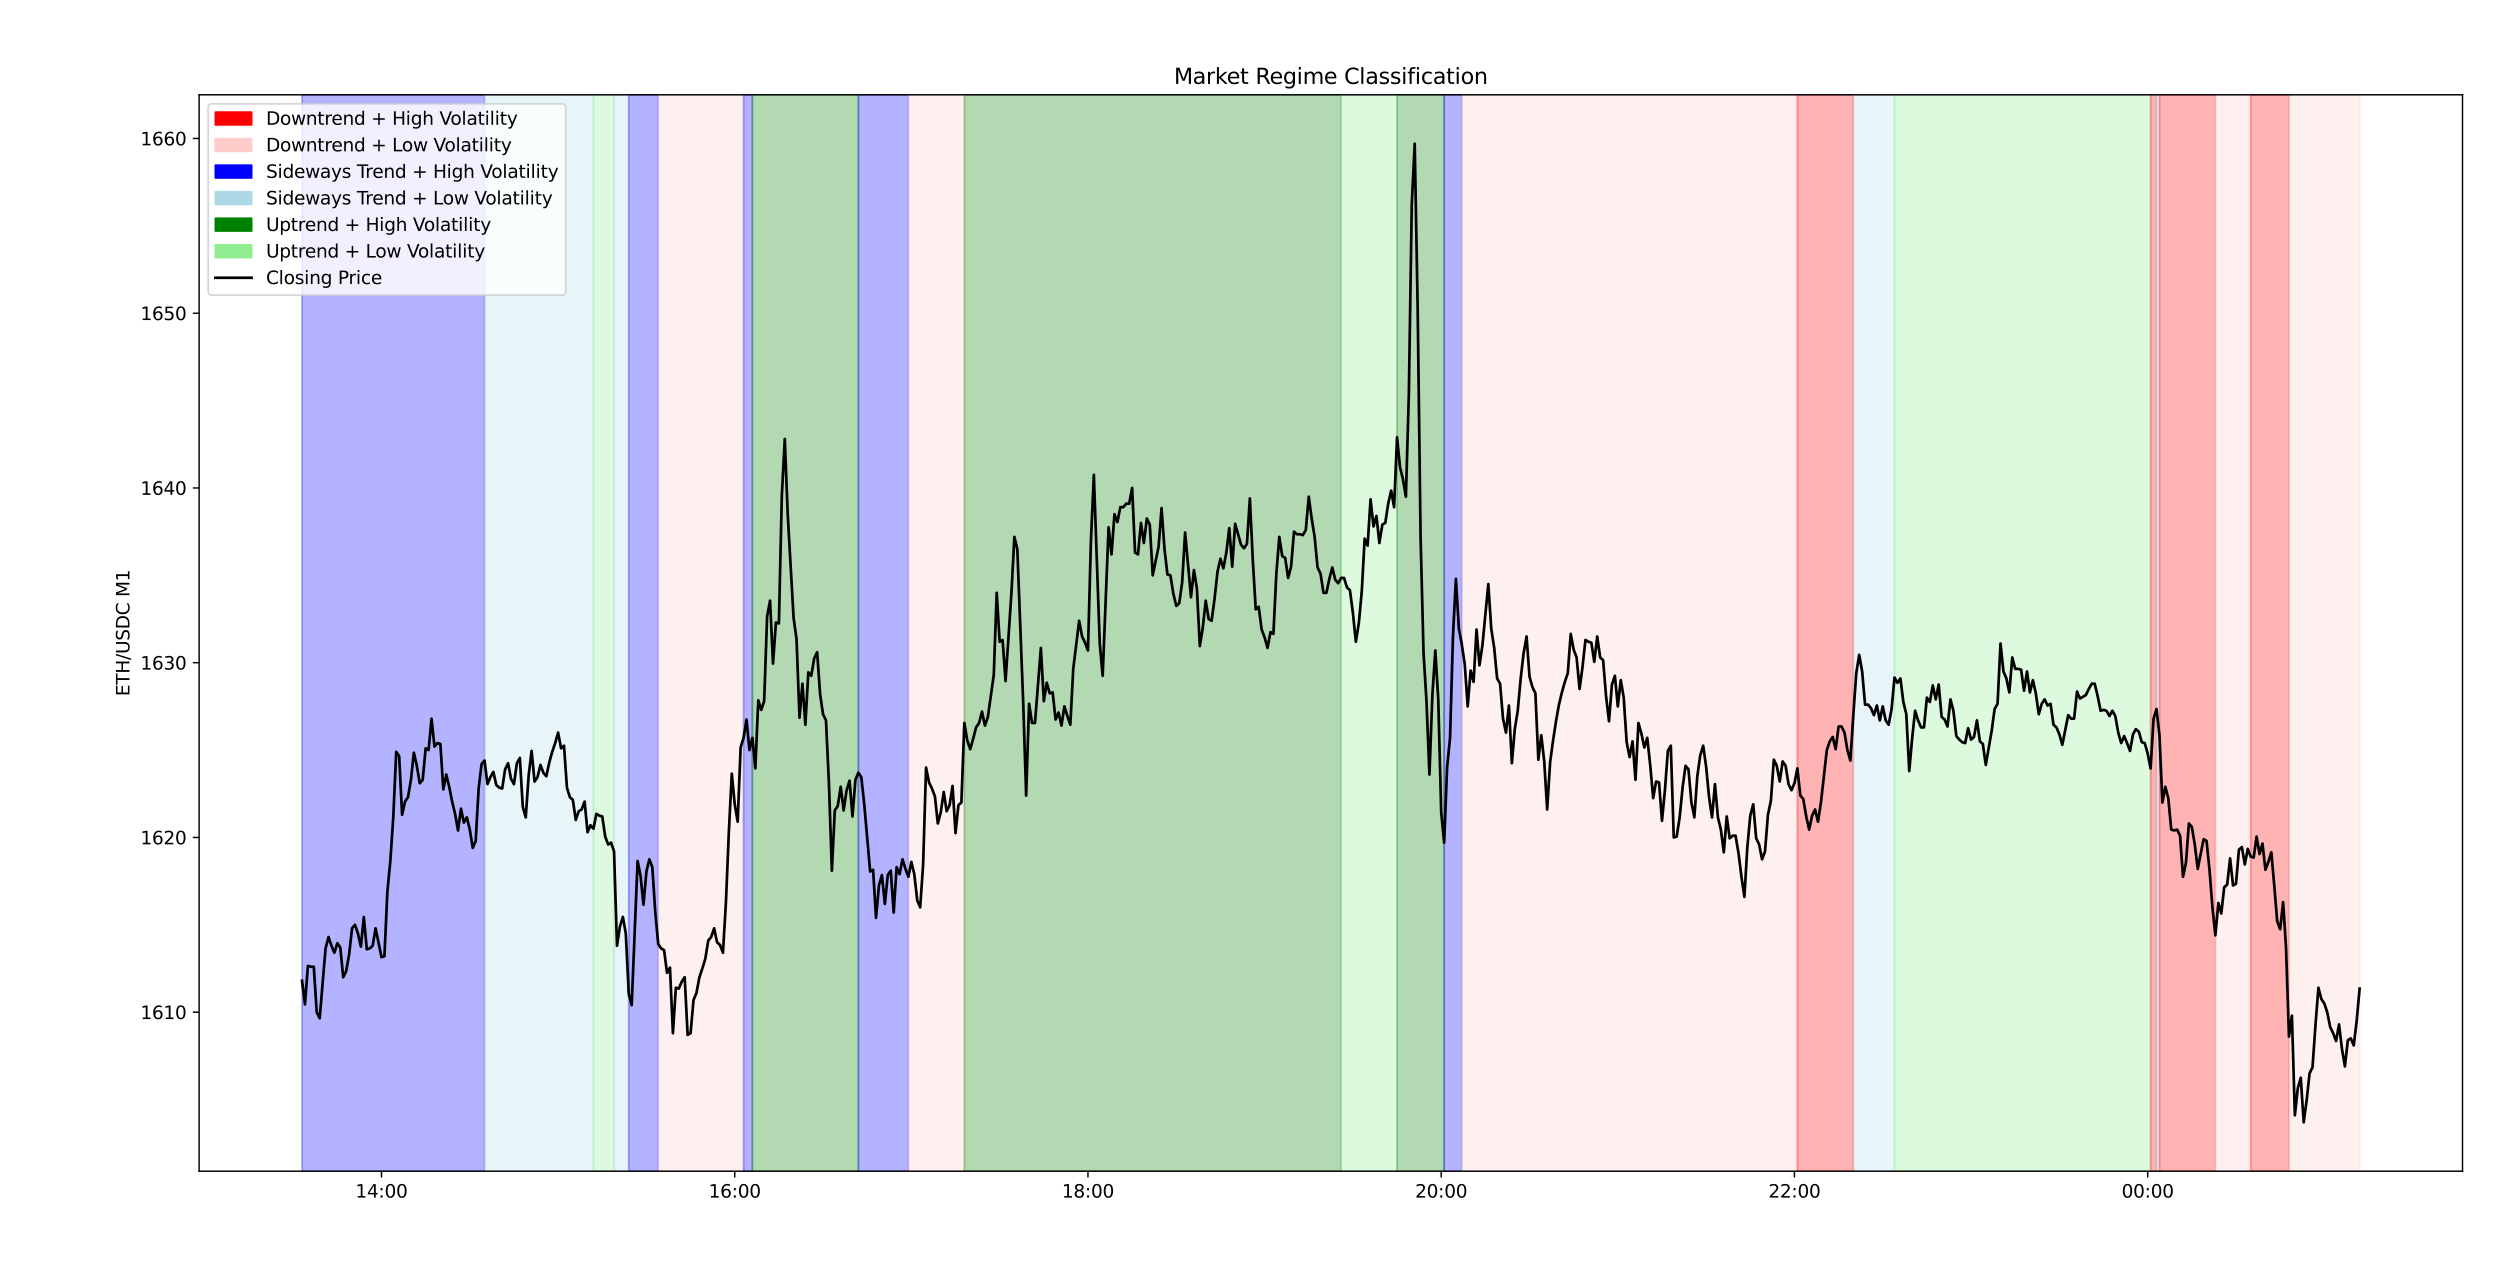 <?xml version="1.0" encoding="utf-8" standalone="no"?>
<!DOCTYPE svg PUBLIC "-//W3C//DTD SVG 1.1//EN"
        "http://www.w3.org/Graphics/SVG/1.1/DTD/svg11.dtd">
<svg xmlns:xlink="http://www.w3.org/1999/xlink" width="1382.4pt" height="702pt" viewBox="0 0 1382.4 702"
     xmlns="http://www.w3.org/2000/svg" version="1.1">
    <defs>
        <style type="text/css">*{stroke-linejoin: round; stroke-linecap: butt}</style>
    </defs>
    <g id="figure_1">
        <g id="patch_1">
            <path d="M 0 702
L 1382.4 702 
L 1382.4 0 
L 0 0 
z
" style="fill: #ffffff"/>
        </g>
        <g id="axes_1">
            <g id="patch_2">
                <path d="M 110.112 647.634
L 1361.664 647.634 
L 1361.664 52.416 
L 110.112 52.416 
z
" style="fill: #ffffff"/>
            </g>
            <g id="patch_3">
                <path d="M 167.001 647.634
L 267.919 647.634 
L 267.919 52.416 
L 167.001 52.416 
z
" clip-path="url(#pefd103f57c)" style="fill: #0000ff; opacity: 0.3; stroke: #0000ff; stroke-linejoin: miter"/>
            </g>
            <g id="patch_4">
                <path d="M 267.919 647.634
L 328.145 647.634 
L 328.145 52.416 
L 267.919 52.416 
z
" clip-path="url(#pefd103f57c)" style="fill: #add8e6; opacity: 0.3; stroke: #add8e6; stroke-linejoin: miter"/>
            </g>
            <g id="patch_5">
                <path d="M 328.145 647.634
L 339.539 647.634 
L 339.539 52.416 
L 328.145 52.416 
z
" clip-path="url(#pefd103f57c)" style="fill: #90ee90; opacity: 0.3; stroke: #90ee90; stroke-linejoin: miter"/>
            </g>
            <g id="patch_6">
                <path d="M 339.539 647.634
L 347.677 647.634 
L 347.677 52.416 
L 339.539 52.416 
z
" clip-path="url(#pefd103f57c)" style="fill: #add8e6; opacity: 0.3; stroke: #add8e6; stroke-linejoin: miter"/>
            </g>
            <g id="patch_7">
                <path d="M 347.677 647.634
L 363.955 647.634 
L 363.955 52.416 
L 347.677 52.416 
z
" clip-path="url(#pefd103f57c)" style="fill: #0000ff; opacity: 0.3; stroke: #0000ff; stroke-linejoin: miter"/>
            </g>
            <g id="patch_8">
                <path d="M 363.955 647.634
L 411.158 647.634 
L 411.158 52.416 
L 363.955 52.416 
z
" clip-path="url(#pefd103f57c)" style="fill: #ffcccc; opacity: 0.3; stroke: #ffcccc; stroke-linejoin: miter"/>
            </g>
            <g id="patch_9">
                <path d="M 411.158 647.634
L 416.042 647.634 
L 416.042 52.416 
L 411.158 52.416 
z
" clip-path="url(#pefd103f57c)" style="fill: #0000ff; opacity: 0.3; stroke: #0000ff; stroke-linejoin: miter"/>
            </g>
            <g id="patch_10">
                <path d="M 416.042 647.634
L 474.639 647.634 
L 474.639 52.416 
L 416.042 52.416 
z
" clip-path="url(#pefd103f57c)" style="fill: #008000; opacity: 0.3; stroke: #008000; stroke-linejoin: miter"/>
            </g>
            <g id="patch_11">
                <path d="M 474.639 647.634
L 502.311 647.634 
L 502.311 52.416 
L 474.639 52.416 
z
" clip-path="url(#pefd103f57c)" style="fill: #0000ff; opacity: 0.3; stroke: #0000ff; stroke-linejoin: miter"/>
            </g>
            <g id="patch_12">
                <path d="M 502.311 647.634
L 533.237 647.634 
L 533.237 52.416 
L 502.311 52.416 
z
" clip-path="url(#pefd103f57c)" style="fill: #ffcccc; opacity: 0.3; stroke: #ffcccc; stroke-linejoin: miter"/>
            </g>
            <g id="patch_13">
                <path d="M 533.237 647.634
L 741.585 647.634 
L 741.585 52.416 
L 533.237 52.416 
z
" clip-path="url(#pefd103f57c)" style="fill: #008000; opacity: 0.3; stroke: #008000; stroke-linejoin: miter"/>
            </g>
            <g id="patch_14">
                <path d="M 741.585 647.634
L 772.512 647.634 
L 772.512 52.416 
L 741.585 52.416 
z
" clip-path="url(#pefd103f57c)" style="fill: #90ee90; opacity: 0.3; stroke: #90ee90; stroke-linejoin: miter"/>
            </g>
            <g id="patch_15">
                <path d="M 772.512 647.634
L 798.555 647.634 
L 798.555 52.416 
L 772.512 52.416 
z
" clip-path="url(#pefd103f57c)" style="fill: #008000; opacity: 0.3; stroke: #008000; stroke-linejoin: miter"/>
            </g>
            <g id="patch_16">
                <path d="M 798.555 647.634
L 808.321 647.634 
L 808.321 52.416 
L 798.555 52.416 
z
" clip-path="url(#pefd103f57c)" style="fill: #0000ff; opacity: 0.3; stroke: #0000ff; stroke-linejoin: miter"/>
            </g>
            <g id="patch_17">
                <path d="M 808.321 647.634
L 993.881 647.634 
L 993.881 52.416 
L 808.321 52.416 
z
" clip-path="url(#pefd103f57c)" style="fill: #ffcccc; opacity: 0.3; stroke: #ffcccc; stroke-linejoin: miter"/>
            </g>
            <g id="patch_18">
                <path d="M 993.881 647.634
L 1024.808 647.634 
L 1024.808 52.416 
L 993.881 52.416 
z
" clip-path="url(#pefd103f57c)" style="fill: #ff0000; opacity: 0.3; stroke: #ff0000; stroke-linejoin: miter"/>
            </g>
            <g id="patch_19">
                <path d="M 1024.808 647.634
L 1047.596 647.634 
L 1047.596 52.416 
L 1024.808 52.416 
z
" clip-path="url(#pefd103f57c)" style="fill: #add8e6; opacity: 0.3; stroke: #add8e6; stroke-linejoin: miter"/>
            </g>
            <g id="patch_20">
                <path d="M 1047.596 647.634
L 1189.207 647.634 
L 1189.207 52.416 
L 1047.596 52.416 
z
" clip-path="url(#pefd103f57c)" style="fill: #90ee90; opacity: 0.3; stroke: #90ee90; stroke-linejoin: miter"/>
            </g>
            <g id="patch_21">
                <path d="M 1189.207 647.634
L 1192.463 647.634 
L 1192.463 52.416 
L 1189.207 52.416 
z
" clip-path="url(#pefd103f57c)" style="fill: #ff0000; opacity: 0.3; stroke: #ff0000; stroke-linejoin: miter"/>
            </g>
            <g id="patch_22">
                <path d="M 1192.463 647.634
L 1194.09 647.634 
L 1194.09 52.416 
L 1192.463 52.416 
z
" clip-path="url(#pefd103f57c)" style="fill: #add8e6; opacity: 0.3; stroke: #add8e6; stroke-linejoin: miter"/>
            </g>
            <g id="patch_23">
                <path d="M 1194.09 647.634
L 1225.017 647.634 
L 1225.017 52.416 
L 1194.09 52.416 
z
" clip-path="url(#pefd103f57c)" style="fill: #ff0000; opacity: 0.3; stroke: #ff0000; stroke-linejoin: miter"/>
            </g>
            <g id="patch_24">
                <path d="M 1225.017 647.634
L 1244.55 647.634 
L 1244.55 52.416 
L 1225.017 52.416 
z
" clip-path="url(#pefd103f57c)" style="fill: #ffcccc; opacity: 0.3; stroke: #ffcccc; stroke-linejoin: miter"/>
            </g>
            <g id="patch_25">
                <path d="M 1244.55 647.634
L 1265.71 647.634 
L 1265.71 52.416 
L 1244.55 52.416 
z
" clip-path="url(#pefd103f57c)" style="fill: #ff0000; opacity: 0.3; stroke: #ff0000; stroke-linejoin: miter"/>
            </g>
            <g id="patch_26">
                <path d="M 1265.71 647.634
L 1304.775 647.634 
L 1304.775 52.416 
L 1265.71 52.416 
z
" clip-path="url(#pefd103f57c)" style="fill: #ffcccc; opacity: 0.3; stroke: #ffcccc; stroke-linejoin: miter"/>
            </g>
            <g id="matplotlib.axis_1">
                <g id="xtick_1">
                    <g id="line2d_1">
                        <defs>
                            <path id="mb0532d7afb" d="M 0 0
L 0 3.5 
" style="stroke: #000000; stroke-width: 0.8"/>
                        </defs>
                        <g>
                            <use xlink:href="#mb0532d7afb" x="210.949" y="647.634"
                                 style="stroke: #000000; stroke-width: 0.8"/>
                        </g>
                    </g>
                    <g id="text_1">
                        <!-- 14:00 -->
                        <g transform="translate(196.54 662.232) scale(0.1 -0.1)">
                            <defs>
                                <path id="DejaVuSans-31" d="M 794 531
L 1825 531 
L 1825 4091 
L 703 3866 
L 703 4441 
L 1819 4666 
L 2450 4666 
L 2450 531 
L 3481 531 
L 3481 0 
L 794 0 
L 794 531 
z
" transform="scale(0.016)"/>
                                <path id="DejaVuSans-34" d="M 2419 4116
L 825 1625 
L 2419 1625 
L 2419 4116 
z
M 2253 4666 
L 3047 4666 
L 3047 1625 
L 3713 1625 
L 3713 1100 
L 3047 1100 
L 3047 0 
L 2419 0 
L 2419 1100 
L 313 1100 
L 313 1709 
L 2253 4666 
z
" transform="scale(0.016)"/>
                                <path id="DejaVuSans-3a" d="M 750 794
L 1409 794 
L 1409 0 
L 750 0 
L 750 794 
z
M 750 3309 
L 1409 3309 
L 1409 2516 
L 750 2516 
L 750 3309 
z
" transform="scale(0.016)"/>
                                <path id="DejaVuSans-30" d="M 2034 4250
Q 1547 4250 1301 3770 
Q 1056 3291 1056 2328 
Q 1056 1369 1301 889 
Q 1547 409 2034 409 
Q 2525 409 2770 889 
Q 3016 1369 3016 2328 
Q 3016 3291 2770 3770 
Q 2525 4250 2034 4250 
z
M 2034 4750 
Q 2819 4750 3233 4129 
Q 3647 3509 3647 2328 
Q 3647 1150 3233 529 
Q 2819 -91 2034 -91 
Q 1250 -91 836 529 
Q 422 1150 422 2328 
Q 422 3509 836 4129 
Q 1250 4750 2034 4750 
z
" transform="scale(0.016)"/>
                            </defs>
                            <use xlink:href="#DejaVuSans-31"/>
                            <use xlink:href="#DejaVuSans-34" x="63.623"/>
                            <use xlink:href="#DejaVuSans-3a" x="127.246"/>
                            <use xlink:href="#DejaVuSans-30" x="160.938"/>
                            <use xlink:href="#DejaVuSans-30" x="224.561"/>
                        </g>
                    </g>
                </g>
                <g id="xtick_2">
                    <g id="line2d_2">
                        <g>
                            <use xlink:href="#mb0532d7afb" x="406.275" y="647.634"
                                 style="stroke: #000000; stroke-width: 0.8"/>
                        </g>
                    </g>
                    <g id="text_2">
                        <!-- 16:00 -->
                        <g transform="translate(391.866 662.232) scale(0.1 -0.1)">
                            <defs>
                                <path id="DejaVuSans-36" d="M 2113 2584
Q 1688 2584 1439 2293 
Q 1191 2003 1191 1497 
Q 1191 994 1439 701 
Q 1688 409 2113 409 
Q 2538 409 2786 701 
Q 3034 994 3034 1497 
Q 3034 2003 2786 2293 
Q 2538 2584 2113 2584 
z
M 3366 4563 
L 3366 3988 
Q 3128 4100 2886 4159 
Q 2644 4219 2406 4219 
Q 1781 4219 1451 3797 
Q 1122 3375 1075 2522 
Q 1259 2794 1537 2939 
Q 1816 3084 2150 3084 
Q 2853 3084 3261 2657 
Q 3669 2231 3669 1497 
Q 3669 778 3244 343 
Q 2819 -91 2113 -91 
Q 1303 -91 875 529 
Q 447 1150 447 2328 
Q 447 3434 972 4092 
Q 1497 4750 2381 4750 
Q 2619 4750 2861 4703 
Q 3103 4656 3366 4563 
z
" transform="scale(0.016)"/>
                            </defs>
                            <use xlink:href="#DejaVuSans-31"/>
                            <use xlink:href="#DejaVuSans-36" x="63.623"/>
                            <use xlink:href="#DejaVuSans-3a" x="127.246"/>
                            <use xlink:href="#DejaVuSans-30" x="160.938"/>
                            <use xlink:href="#DejaVuSans-30" x="224.561"/>
                        </g>
                    </g>
                </g>
                <g id="xtick_3">
                    <g id="line2d_3">
                        <g>
                            <use xlink:href="#mb0532d7afb" x="601.601" y="647.634"
                                 style="stroke: #000000; stroke-width: 0.8"/>
                        </g>
                    </g>
                    <g id="text_3">
                        <!-- 18:00 -->
                        <g transform="translate(587.192 662.232) scale(0.1 -0.1)">
                            <defs>
                                <path id="DejaVuSans-38" d="M 2034 2216
Q 1584 2216 1326 1975 
Q 1069 1734 1069 1313 
Q 1069 891 1326 650 
Q 1584 409 2034 409 
Q 2484 409 2743 651 
Q 3003 894 3003 1313 
Q 3003 1734 2745 1975 
Q 2488 2216 2034 2216 
z
M 1403 2484 
Q 997 2584 770 2862 
Q 544 3141 544 3541 
Q 544 4100 942 4425 
Q 1341 4750 2034 4750 
Q 2731 4750 3128 4425 
Q 3525 4100 3525 3541 
Q 3525 3141 3298 2862 
Q 3072 2584 2669 2484 
Q 3125 2378 3379 2068 
Q 3634 1759 3634 1313 
Q 3634 634 3220 271 
Q 2806 -91 2034 -91 
Q 1263 -91 848 271 
Q 434 634 434 1313 
Q 434 1759 690 2068 
Q 947 2378 1403 2484 
z
M 1172 3481 
Q 1172 3119 1398 2916 
Q 1625 2713 2034 2713 
Q 2441 2713 2670 2916 
Q 2900 3119 2900 3481 
Q 2900 3844 2670 4047 
Q 2441 4250 2034 4250 
Q 1625 4250 1398 4047 
Q 1172 3844 1172 3481 
z
" transform="scale(0.016)"/>
                            </defs>
                            <use xlink:href="#DejaVuSans-31"/>
                            <use xlink:href="#DejaVuSans-38" x="63.623"/>
                            <use xlink:href="#DejaVuSans-3a" x="127.246"/>
                            <use xlink:href="#DejaVuSans-30" x="160.938"/>
                            <use xlink:href="#DejaVuSans-30" x="224.561"/>
                        </g>
                    </g>
                </g>
                <g id="xtick_4">
                    <g id="line2d_4">
                        <g>
                            <use xlink:href="#mb0532d7afb" x="796.927" y="647.634"
                                 style="stroke: #000000; stroke-width: 0.8"/>
                        </g>
                    </g>
                    <g id="text_4">
                        <!-- 20:00 -->
                        <g transform="translate(782.518 662.232) scale(0.1 -0.1)">
                            <defs>
                                <path id="DejaVuSans-32" d="M 1228 531
L 3431 531 
L 3431 0 
L 469 0 
L 469 531 
Q 828 903 1448 1529 
Q 2069 2156 2228 2338 
Q 2531 2678 2651 2914 
Q 2772 3150 2772 3378 
Q 2772 3750 2511 3984 
Q 2250 4219 1831 4219 
Q 1534 4219 1204 4116 
Q 875 4013 500 3803 
L 500 4441 
Q 881 4594 1212 4672 
Q 1544 4750 1819 4750 
Q 2544 4750 2975 4387 
Q 3406 4025 3406 3419 
Q 3406 3131 3298 2873 
Q 3191 2616 2906 2266 
Q 2828 2175 2409 1742 
Q 1991 1309 1228 531 
z
" transform="scale(0.016)"/>
                            </defs>
                            <use xlink:href="#DejaVuSans-32"/>
                            <use xlink:href="#DejaVuSans-30" x="63.623"/>
                            <use xlink:href="#DejaVuSans-3a" x="127.246"/>
                            <use xlink:href="#DejaVuSans-30" x="160.938"/>
                            <use xlink:href="#DejaVuSans-30" x="224.561"/>
                        </g>
                    </g>
                </g>
                <g id="xtick_5">
                    <g id="line2d_5">
                        <g>
                            <use xlink:href="#mb0532d7afb" x="992.254" y="647.634"
                                 style="stroke: #000000; stroke-width: 0.8"/>
                        </g>
                    </g>
                    <g id="text_5">
                        <!-- 22:00 -->
                        <g transform="translate(977.844 662.232) scale(0.1 -0.1)">
                            <use xlink:href="#DejaVuSans-32"/>
                            <use xlink:href="#DejaVuSans-32" x="63.623"/>
                            <use xlink:href="#DejaVuSans-3a" x="127.246"/>
                            <use xlink:href="#DejaVuSans-30" x="160.938"/>
                            <use xlink:href="#DejaVuSans-30" x="224.561"/>
                        </g>
                    </g>
                </g>
                <g id="xtick_6">
                    <g id="line2d_6">
                        <g>
                            <use xlink:href="#mb0532d7afb" x="1187.58" y="647.634"
                                 style="stroke: #000000; stroke-width: 0.8"/>
                        </g>
                    </g>
                    <g id="text_6">
                        <!-- 00:00 -->
                        <g transform="translate(1173.17 662.232) scale(0.1 -0.1)">
                            <use xlink:href="#DejaVuSans-30"/>
                            <use xlink:href="#DejaVuSans-30" x="63.623"/>
                            <use xlink:href="#DejaVuSans-3a" x="127.246"/>
                            <use xlink:href="#DejaVuSans-30" x="160.938"/>
                            <use xlink:href="#DejaVuSans-30" x="224.561"/>
                        </g>
                    </g>
                </g>
            </g>
            <g id="matplotlib.axis_2">
                <g id="ytick_1">
                    <g id="line2d_7">
                        <defs>
                            <path id="m72ef78bd92" d="M 0 0
L -3.5 0 
" style="stroke: #000000; stroke-width: 0.8"/>
                        </defs>
                        <g>
                            <use xlink:href="#m72ef78bd92" x="110.112" y="559.704"
                                 style="stroke: #000000; stroke-width: 0.8"/>
                        </g>
                    </g>
                    <g id="text_7">
                        <!-- 1610 -->
                        <g transform="translate(77.662 563.503) scale(0.1 -0.1)">
                            <use xlink:href="#DejaVuSans-31"/>
                            <use xlink:href="#DejaVuSans-36" x="63.623"/>
                            <use xlink:href="#DejaVuSans-31" x="127.246"/>
                            <use xlink:href="#DejaVuSans-30" x="190.869"/>
                        </g>
                    </g>
                </g>
                <g id="ytick_2">
                    <g id="line2d_8">
                        <g>
                            <use xlink:href="#m72ef78bd92" x="110.112" y="463.078"
                                 style="stroke: #000000; stroke-width: 0.8"/>
                        </g>
                    </g>
                    <g id="text_8">
                        <!-- 1620 -->
                        <g transform="translate(77.662 466.877) scale(0.1 -0.1)">
                            <use xlink:href="#DejaVuSans-31"/>
                            <use xlink:href="#DejaVuSans-36" x="63.623"/>
                            <use xlink:href="#DejaVuSans-32" x="127.246"/>
                            <use xlink:href="#DejaVuSans-30" x="190.869"/>
                        </g>
                    </g>
                </g>
                <g id="ytick_3">
                    <g id="line2d_9">
                        <g>
                            <use xlink:href="#m72ef78bd92" x="110.112" y="366.451"
                                 style="stroke: #000000; stroke-width: 0.8"/>
                        </g>
                    </g>
                    <g id="text_9">
                        <!-- 1630 -->
                        <g transform="translate(77.662 370.251) scale(0.1 -0.1)">
                            <defs>
                                <path id="DejaVuSans-33" d="M 2597 2516
Q 3050 2419 3304 2112 
Q 3559 1806 3559 1356 
Q 3559 666 3084 287 
Q 2609 -91 1734 -91 
Q 1441 -91 1130 -33 
Q 819 25 488 141 
L 488 750 
Q 750 597 1062 519 
Q 1375 441 1716 441 
Q 2309 441 2620 675 
Q 2931 909 2931 1356 
Q 2931 1769 2642 2001 
Q 2353 2234 1838 2234 
L 1294 2234 
L 1294 2753 
L 1863 2753 
Q 2328 2753 2575 2939 
Q 2822 3125 2822 3475 
Q 2822 3834 2567 4026 
Q 2313 4219 1838 4219 
Q 1578 4219 1281 4162 
Q 984 4106 628 3988 
L 628 4550 
Q 988 4650 1302 4700 
Q 1616 4750 1894 4750 
Q 2613 4750 3031 4423 
Q 3450 4097 3450 3541 
Q 3450 3153 3228 2886 
Q 3006 2619 2597 2516 
z
" transform="scale(0.016)"/>
                            </defs>
                            <use xlink:href="#DejaVuSans-31"/>
                            <use xlink:href="#DejaVuSans-36" x="63.623"/>
                            <use xlink:href="#DejaVuSans-33" x="127.246"/>
                            <use xlink:href="#DejaVuSans-30" x="190.869"/>
                        </g>
                    </g>
                </g>
                <g id="ytick_4">
                    <g id="line2d_10">
                        <g>
                            <use xlink:href="#m72ef78bd92" x="110.112" y="269.825"
                                 style="stroke: #000000; stroke-width: 0.8"/>
                        </g>
                    </g>
                    <g id="text_10">
                        <!-- 1640 -->
                        <g transform="translate(77.662 273.624) scale(0.1 -0.1)">
                            <use xlink:href="#DejaVuSans-31"/>
                            <use xlink:href="#DejaVuSans-36" x="63.623"/>
                            <use xlink:href="#DejaVuSans-34" x="127.246"/>
                            <use xlink:href="#DejaVuSans-30" x="190.869"/>
                        </g>
                    </g>
                </g>
                <g id="ytick_5">
                    <g id="line2d_11">
                        <g>
                            <use xlink:href="#m72ef78bd92" x="110.112" y="173.199"
                                 style="stroke: #000000; stroke-width: 0.8"/>
                        </g>
                    </g>
                    <g id="text_11">
                        <!-- 1650 -->
                        <g transform="translate(77.662 176.998) scale(0.1 -0.1)">
                            <defs>
                                <path id="DejaVuSans-35" d="M 691 4666
L 3169 4666 
L 3169 4134 
L 1269 4134 
L 1269 2991 
Q 1406 3038 1543 3061 
Q 1681 3084 1819 3084 
Q 2600 3084 3056 2656 
Q 3513 2228 3513 1497 
Q 3513 744 3044 326 
Q 2575 -91 1722 -91 
Q 1428 -91 1123 -41 
Q 819 9 494 109 
L 494 744 
Q 775 591 1075 516 
Q 1375 441 1709 441 
Q 2250 441 2565 725 
Q 2881 1009 2881 1497 
Q 2881 1984 2565 2268 
Q 2250 2553 1709 2553 
Q 1456 2553 1204 2497 
Q 953 2441 691 2322 
L 691 4666 
z
" transform="scale(0.016)"/>
                            </defs>
                            <use xlink:href="#DejaVuSans-31"/>
                            <use xlink:href="#DejaVuSans-36" x="63.623"/>
                            <use xlink:href="#DejaVuSans-35" x="127.246"/>
                            <use xlink:href="#DejaVuSans-30" x="190.869"/>
                        </g>
                    </g>
                </g>
                <g id="ytick_6">
                    <g id="line2d_12">
                        <g>
                            <use xlink:href="#m72ef78bd92" x="110.112" y="76.573"
                                 style="stroke: #000000; stroke-width: 0.8"/>
                        </g>
                    </g>
                    <g id="text_12">
                        <!-- 1660 -->
                        <g transform="translate(77.662 80.372) scale(0.1 -0.1)">
                            <use xlink:href="#DejaVuSans-31"/>
                            <use xlink:href="#DejaVuSans-36" x="63.623"/>
                            <use xlink:href="#DejaVuSans-36" x="127.246"/>
                            <use xlink:href="#DejaVuSans-30" x="190.869"/>
                        </g>
                    </g>
                </g>
                <g id="text_13">
                    <!-- ETH/USDC M1 -->
                    <g transform="translate(71.582 384.942) rotate(-90) scale(0.1 -0.1)">
                        <defs>
                            <path id="DejaVuSans-45" d="M 628 4666
L 3578 4666 
L 3578 4134 
L 1259 4134 
L 1259 2753 
L 3481 2753 
L 3481 2222 
L 1259 2222 
L 1259 531 
L 3634 531 
L 3634 0 
L 628 0 
L 628 4666 
z
" transform="scale(0.016)"/>
                            <path id="DejaVuSans-54" d="M -19 4666
L 3928 4666 
L 3928 4134 
L 2272 4134 
L 2272 0 
L 1638 0 
L 1638 4134 
L -19 4134 
L -19 4666 
z
" transform="scale(0.016)"/>
                            <path id="DejaVuSans-48" d="M 628 4666
L 1259 4666 
L 1259 2753 
L 3553 2753 
L 3553 4666 
L 4184 4666 
L 4184 0 
L 3553 0 
L 3553 2222 
L 1259 2222 
L 1259 0 
L 628 0 
L 628 4666 
z
" transform="scale(0.016)"/>
                            <path id="DejaVuSans-2f" d="M 1625 4666
L 2156 4666 
L 531 -594 
L 0 -594 
L 1625 4666 
z
" transform="scale(0.016)"/>
                            <path id="DejaVuSans-55" d="M 556 4666
L 1191 4666 
L 1191 1831 
Q 1191 1081 1462 751 
Q 1734 422 2344 422 
Q 2950 422 3222 751 
Q 3494 1081 3494 1831 
L 3494 4666 
L 4128 4666 
L 4128 1753 
Q 4128 841 3676 375 
Q 3225 -91 2344 -91 
Q 1459 -91 1007 375 
Q 556 841 556 1753 
L 556 4666 
z
" transform="scale(0.016)"/>
                            <path id="DejaVuSans-53" d="M 3425 4513
L 3425 3897 
Q 3066 4069 2747 4153 
Q 2428 4238 2131 4238 
Q 1616 4238 1336 4038 
Q 1056 3838 1056 3469 
Q 1056 3159 1242 3001 
Q 1428 2844 1947 2747 
L 2328 2669 
Q 3034 2534 3370 2195 
Q 3706 1856 3706 1288 
Q 3706 609 3251 259 
Q 2797 -91 1919 -91 
Q 1588 -91 1214 -16 
Q 841 59 441 206 
L 441 856 
Q 825 641 1194 531 
Q 1563 422 1919 422 
Q 2459 422 2753 634 
Q 3047 847 3047 1241 
Q 3047 1584 2836 1778 
Q 2625 1972 2144 2069 
L 1759 2144 
Q 1053 2284 737 2584 
Q 422 2884 422 3419 
Q 422 4038 858 4394 
Q 1294 4750 2059 4750 
Q 2388 4750 2728 4690 
Q 3069 4631 3425 4513 
z
" transform="scale(0.016)"/>
                            <path id="DejaVuSans-44" d="M 1259 4147
L 1259 519 
L 2022 519 
Q 2988 519 3436 956 
Q 3884 1394 3884 2338 
Q 3884 3275 3436 3711 
Q 2988 4147 2022 4147 
L 1259 4147 
z
M 628 4666 
L 1925 4666 
Q 3281 4666 3915 4102 
Q 4550 3538 4550 2338 
Q 4550 1131 3912 565 
Q 3275 0 1925 0 
L 628 0 
L 628 4666 
z
" transform="scale(0.016)"/>
                            <path id="DejaVuSans-43" d="M 4122 4306
L 4122 3641 
Q 3803 3938 3442 4084 
Q 3081 4231 2675 4231 
Q 1875 4231 1450 3742 
Q 1025 3253 1025 2328 
Q 1025 1406 1450 917 
Q 1875 428 2675 428 
Q 3081 428 3442 575 
Q 3803 722 4122 1019 
L 4122 359 
Q 3791 134 3420 21 
Q 3050 -91 2638 -91 
Q 1578 -91 968 557 
Q 359 1206 359 2328 
Q 359 3453 968 4101 
Q 1578 4750 2638 4750 
Q 3056 4750 3426 4639 
Q 3797 4528 4122 4306 
z
" transform="scale(0.016)"/>
                            <path id="DejaVuSans-20" transform="scale(0.016)"/>
                            <path id="DejaVuSans-4d" d="M 628 4666
L 1569 4666 
L 2759 1491 
L 3956 4666 
L 4897 4666 
L 4897 0 
L 4281 0 
L 4281 4097 
L 3078 897 
L 2444 897 
L 1241 4097 
L 1241 0 
L 628 0 
L 628 4666 
z
" transform="scale(0.016)"/>
                        </defs>
                        <use xlink:href="#DejaVuSans-45"/>
                        <use xlink:href="#DejaVuSans-54" x="63.184"/>
                        <use xlink:href="#DejaVuSans-48" x="124.268"/>
                        <use xlink:href="#DejaVuSans-2f" x="199.463"/>
                        <use xlink:href="#DejaVuSans-55" x="233.154"/>
                        <use xlink:href="#DejaVuSans-53" x="306.348"/>
                        <use xlink:href="#DejaVuSans-44" x="369.824"/>
                        <use xlink:href="#DejaVuSans-43" x="446.826"/>
                        <use xlink:href="#DejaVuSans-20" x="516.65"/>
                        <use xlink:href="#DejaVuSans-4d" x="548.438"/>
                        <use xlink:href="#DejaVuSans-31" x="634.717"/>
                    </g>
                </g>
            </g>
            <g id="line2d_13">
                <path d="M 167.001 542.311
L 168.628 555.356 
L 170.256 534.098 
L 171.884 534.581 
L 173.512 534.581 
L 175.139 559.704 
L 176.767 563.086 
L 180.022 524.435 
L 181.65 518.155 
L 183.278 522.986 
L 184.906 526.851 
L 186.533 521.537 
L 188.161 523.952 
L 189.789 540.379 
L 191.416 536.997 
L 193.044 527.817 
L 194.672 513.323 
L 196.3 511.391 
L 197.927 516.222 
L 199.555 523.469 
L 201.183 507.043 
L 202.811 524.919 
L 204.438 524.435 
L 206.066 522.986 
L 207.694 513.323 
L 210.949 529.267 
L 212.577 528.784 
L 214.205 493.032 
L 215.832 476.122 
L 217.46 451.966 
L 219.088 415.731 
L 220.715 418.147 
L 222.343 450.516 
L 223.971 443.269 
L 225.599 440.854 
L 227.226 431.191 
L 228.854 416.214 
L 230.482 423.461 
L 232.109 433.124 
L 233.737 431.191 
L 235.365 413.798 
L 236.993 414.765 
L 238.62 397.372 
L 240.248 412.832 
L 241.876 410.9 
L 243.503 411.383 
L 245.131 436.506 
L 246.759 428.292 
L 248.387 435.056 
L 250.014 443.269 
L 251.642 450.033 
L 253.27 459.213 
L 254.897 447.134 
L 256.525 454.865 
L 258.153 451.966 
L 259.781 458.73 
L 261.408 468.875 
L 263.036 465.01 
L 264.664 436.022 
L 266.291 422.495 
L 267.919 420.562 
L 269.547 433.607 
L 271.175 429.742 
L 272.802 426.843 
L 274.43 434.09 
L 276.058 435.539 
L 277.686 436.022 
L 279.313 425.394 
L 280.941 422.012 
L 282.569 430.708 
L 284.196 433.607 
L 285.824 422.012 
L 287.452 419.113 
L 289.08 446.168 
L 290.707 451.966 
L 292.335 428.775 
L 293.963 415.248 
L 295.59 432.157 
L 297.218 429.742 
L 298.846 422.978 
L 300.474 427.326 
L 302.101 429.259 
L 303.729 421.528 
L 305.357 415.731 
L 306.984 410.9 
L 308.612 405.102 
L 310.24 413.798 
L 311.868 412.349 
L 313.495 435.539 
L 315.123 440.854 
L 316.751 442.303 
L 318.378 453.415 
L 320.006 448.584 
L 321.634 447.618 
L 323.262 443.269 
L 324.889 460.179 
L 326.517 456.314 
L 328.145 458.246 
L 329.772 450.033 
L 331.4 450.999 
L 333.028 451.483 
L 334.656 462.595 
L 336.283 466.943 
L 337.911 465.977 
L 339.539 470.808 
L 341.167 522.986 
L 342.794 512.357 
L 344.422 507.043 
L 346.05 516.222 
L 347.677 549.558 
L 349.305 555.839 
L 352.561 476.122 
L 354.188 484.336 
L 355.816 500.279 
L 357.444 481.92 
L 359.071 475.156 
L 360.699 479.504 
L 362.327 504.144 
L 363.955 522.02 
L 365.582 524.435 
L 367.21 525.402 
L 368.838 537.963 
L 370.465 535.064 
L 372.093 571.299 
L 373.721 546.176 
L 375.349 546.66 
L 376.976 542.794 
L 378.604 540.379 
L 380.232 572.265 
L 381.859 571.299 
L 383.487 552.94 
L 385.115 549.075 
L 386.743 540.379 
L 388.37 535.547 
L 389.998 530.233 
L 391.626 520.087 
L 393.253 518.155 
L 394.881 513.323 
L 396.509 521.054 
L 398.137 522.503 
L 399.764 526.851 
L 401.392 499.313 
L 403.02 460.179 
L 404.647 427.809 
L 406.275 444.719 
L 407.903 454.381 
L 409.531 413.315 
L 411.158 408.001 
L 412.786 397.855 
L 414.414 414.765 
L 416.042 408.001 
L 417.669 424.91 
L 419.297 387.226 
L 420.925 392.541 
L 422.552 387.709 
L 424.18 340.846 
L 425.808 332.149 
L 427.436 366.935 
L 429.063 344.227 
L 430.691 344.711 
L 432.319 274.173 
L 433.946 242.77 
L 435.574 284.319 
L 438.83 341.812 
L 440.457 353.407 
L 442.085 396.889 
L 443.713 378.047 
L 445.34 400.754 
L 446.968 371.766 
L 448.596 373.698 
L 450.224 364.036 
L 451.851 360.654 
L 453.479 383.844 
L 455.107 394.956 
L 456.734 398.338 
L 458.362 433.124 
L 459.99 481.437 
L 461.618 448.101 
L 463.245 445.685 
L 464.873 435.056 
L 466.501 448.101 
L 468.128 436.989 
L 469.756 431.674 
L 471.384 451.483 
L 473.012 431.191 
L 474.639 427.326 
L 476.267 429.742 
L 477.895 444.719 
L 481.15 481.92 
L 482.778 480.954 
L 484.406 507.526 
L 486.033 489.65 
L 487.661 483.852 
L 489.289 499.796 
L 490.917 483.852 
L 492.544 481.437 
L 494.172 504.627 
L 495.8 479.504 
L 497.427 483.369 
L 499.055 475.156 
L 500.683 480.471 
L 502.311 484.819 
L 503.938 476.605 
L 505.566 483.369 
L 507.194 497.863 
L 508.821 501.728 
L 510.449 478.055 
L 512.077 424.427 
L 513.705 432.64 
L 515.332 436.022 
L 516.96 440.371 
L 518.588 455.348 
L 520.215 449.067 
L 521.843 437.955 
L 523.471 448.584 
L 525.099 445.202 
L 526.726 434.573 
L 528.354 460.662 
L 529.982 445.202 
L 531.609 443.753 
L 533.237 399.788 
L 534.865 409.45 
L 536.493 414.281 
L 538.12 408.484 
L 539.748 402.203 
L 541.376 399.788 
L 543.003 393.507 
L 544.631 401.237 
L 546.259 396.406 
L 549.514 373.215 
L 551.142 327.801 
L 552.77 354.856 
L 554.397 353.89 
L 556.025 376.597 
L 559.281 327.801 
L 560.908 296.881 
L 562.536 303.644 
L 565.792 388.676 
L 567.419 439.887 
L 569.047 389.159 
L 570.675 399.788 
L 572.302 399.788 
L 575.558 358.238 
L 577.186 387.709 
L 578.813 377.563 
L 580.441 383.361 
L 582.069 382.878 
L 583.696 397.855 
L 585.324 393.99 
L 586.952 401.237 
L 588.58 390.608 
L 590.207 395.922 
L 591.835 400.754 
L 593.463 369.833 
L 596.718 343.261 
L 598.346 351.958 
L 599.974 355.339 
L 601.601 359.688 
L 603.229 299.296 
L 604.857 262.578 
L 608.112 355.823 
L 609.74 373.698 
L 612.995 291.566 
L 614.623 306.543 
L 616.251 284.319 
L 617.878 288.667 
L 619.506 280.454 
L 621.134 280.454 
L 622.762 278.522 
L 624.389 278.522 
L 626.017 269.825 
L 627.645 305.577 
L 629.273 306.543 
L 630.9 289.15 
L 632.528 300.262 
L 634.156 286.735 
L 635.783 290.117 
L 637.411 318.138 
L 640.667 302.195 
L 642.294 280.937 
L 643.922 303.644 
L 645.55 317.655 
L 647.177 318.138 
L 648.805 328.284 
L 650.433 335.048 
L 652.061 333.599 
L 653.688 322.003 
L 655.316 294.465 
L 658.571 330.217 
L 660.199 315.24 
L 661.827 325.385 
L 663.455 357.272 
L 665.082 347.126 
L 666.71 332.149 
L 668.338 342.295 
L 669.965 343.261 
L 671.593 331.183 
L 673.221 316.206 
L 674.849 308.959 
L 676.476 314.273 
L 678.104 305.577 
L 679.732 292.049 
L 681.359 313.307 
L 682.987 289.634 
L 686.243 301.229 
L 687.87 303.161 
L 689.498 300.746 
L 691.126 275.623 
L 692.753 309.925 
L 694.381 336.98 
L 696.009 335.531 
L 697.637 348.092 
L 699.264 352.441 
L 700.892 358.238 
L 702.52 349.542 
L 704.148 350.508 
L 705.775 317.172 
L 707.403 296.881 
L 709.031 307.509 
L 710.658 308.476 
L 712.286 319.588 
L 713.914 313.307 
L 715.542 293.982 
L 717.169 295.431 
L 718.797 295.431 
L 720.425 295.914 
L 722.052 293.015 
L 723.68 274.656 
L 725.308 286.735 
L 726.936 296.881 
L 728.563 313.79 
L 730.191 317.172 
L 731.819 327.801 
L 733.446 327.801 
L 735.074 320.071 
L 736.702 313.79 
L 738.33 320.554 
L 739.957 322.487 
L 741.585 319.588 
L 743.213 319.588 
L 744.84 324.902 
L 746.468 326.352 
L 748.096 338.913 
L 749.724 354.856 
L 751.351 344.711 
L 752.979 327.318 
L 754.607 297.847 
L 756.234 301.712 
L 757.862 276.106 
L 759.49 291.083 
L 761.118 285.285 
L 762.745 300.262 
L 764.373 290.117 
L 766.001 289.15 
L 767.628 278.522 
L 769.256 271.275 
L 770.884 280.454 
L 772.512 241.804 
L 774.139 258.23 
L 775.767 264.994 
L 777.395 274.656 
L 779.023 218.613 
L 780.65 113.291 
L 782.278 79.471 
L 783.906 169.817 
L 785.533 297.364 
L 787.161 361.137 
L 788.789 387.709 
L 790.417 428.292 
L 792.044 384.327 
L 793.672 359.688 
L 795.3 386.743 
L 796.927 449.067 
L 798.555 465.977 
L 800.183 424.427 
L 801.811 408.001 
L 803.438 351.474 
L 805.066 320.071 
L 806.694 347.609 
L 808.321 356.306 
L 809.949 367.418 
L 811.577 390.608 
L 813.205 370.8 
L 814.832 377.08 
L 816.46 348.092 
L 818.088 367.901 
L 819.715 356.789 
L 822.971 322.97 
L 824.599 347.609 
L 826.226 358.238 
L 827.854 375.148 
L 829.482 378.047 
L 831.109 397.372 
L 832.737 405.102 
L 834.365 390.125 
L 835.993 422.012 
L 837.62 403.169 
L 839.248 393.024 
L 840.876 375.148 
L 842.503 361.137 
L 844.131 351.958 
L 845.759 374.182 
L 847.387 379.979 
L 849.014 383.361 
L 850.642 420.079 
L 852.27 406.551 
L 853.898 421.045 
L 855.525 447.618 
L 857.153 421.528 
L 858.781 409.45 
L 860.408 398.821 
L 862.036 389.642 
L 863.664 382.878 
L 865.292 377.08 
L 866.919 372.249 
L 868.547 350.508 
L 870.175 359.204 
L 871.802 363.553 
L 873.43 380.945 
L 875.058 368.867 
L 876.686 353.89 
L 878.313 354.856 
L 879.941 355.339 
L 881.569 365.968 
L 883.196 351.958 
L 884.824 363.553 
L 886.452 365.002 
L 888.08 384.81 
L 889.707 398.821 
L 891.335 378.53 
L 892.963 373.698 
L 894.59 390.608 
L 896.218 376.114 
L 897.846 385.777 
L 899.474 410.416 
L 901.101 418.63 
L 902.729 409.933 
L 904.357 431.191 
L 905.984 399.788 
L 907.612 405.585 
L 909.24 413.315 
L 910.868 408.001 
L 912.495 422.978 
L 914.123 441.337 
L 915.751 432.157 
L 917.379 432.64 
L 919.006 453.898 
L 920.634 436.989 
L 922.262 415.248 
L 923.889 412.349 
L 925.517 463.078 
L 927.145 462.595 
L 928.773 451.966 
L 930.4 435.539 
L 932.028 423.461 
L 933.656 425.394 
L 935.283 443.753 
L 936.911 451.966 
L 938.539 429.259 
L 940.167 417.663 
L 941.794 412.349 
L 943.422 423.944 
L 945.05 440.854 
L 946.677 451.966 
L 948.305 433.607 
L 949.933 451.966 
L 951.561 458.73 
L 953.188 471.291 
L 954.816 451.483 
L 956.444 463.561 
L 958.071 462.112 
L 959.699 462.112 
L 961.327 471.774 
L 962.955 484.819 
L 964.582 495.931 
L 966.21 468.392 
L 967.838 450.999 
L 969.465 444.719 
L 971.093 463.561 
L 972.721 466.943 
L 974.349 475.156 
L 975.976 470.808 
L 977.604 450.516 
L 979.232 442.786 
L 980.859 420.079 
L 982.487 423.461 
L 984.115 432.157 
L 985.743 421.045 
L 987.37 423.461 
L 988.998 433.607 
L 990.626 436.989 
L 992.254 433.124 
L 993.881 424.91 
L 995.509 439.887 
L 997.137 441.82 
L 998.764 451.483 
L 1000.392 458.73 
L 1002.02 450.999 
L 1003.648 447.618 
L 1005.275 454.381 
L 1006.903 443.753 
L 1010.158 414.765 
L 1011.786 409.933 
L 1013.414 407.518 
L 1015.042 414.281 
L 1016.669 401.72 
L 1018.297 401.72 
L 1019.925 405.102 
L 1021.552 414.765 
L 1023.18 420.562 
L 1024.808 395.439 
L 1026.436 372.249 
L 1028.063 362.103 
L 1029.691 371.283 
L 1031.319 389.642 
L 1032.946 389.642 
L 1034.574 391.574 
L 1036.202 395.439 
L 1037.83 390.125 
L 1039.457 398.338 
L 1041.085 390.608 
L 1042.713 398.338 
L 1044.34 400.754 
L 1045.968 392.057 
L 1047.596 374.665 
L 1049.224 377.563 
L 1050.851 375.148 
L 1052.479 388.192 
L 1054.107 394.956 
L 1055.734 426.36 
L 1057.362 408.001 
L 1058.99 393.024 
L 1060.618 398.338 
L 1062.245 402.203 
L 1063.873 402.203 
L 1065.501 385.777 
L 1067.129 388.192 
L 1068.756 379.013 
L 1070.384 386.743 
L 1072.012 378.53 
L 1073.639 396.406 
L 1075.267 397.855 
L 1076.895 401.72 
L 1078.523 386.743 
L 1080.15 393.024 
L 1081.778 407.035 
L 1083.406 408.967 
L 1085.033 410.416 
L 1086.661 410.9 
L 1088.289 402.686 
L 1089.917 408.967 
L 1091.544 407.518 
L 1093.172 398.338 
L 1094.8 409.933 
L 1096.427 411.383 
L 1098.055 422.978 
L 1101.311 404.136 
L 1102.938 392.057 
L 1104.566 389.159 
L 1106.194 355.823 
L 1107.821 371.283 
L 1109.449 375.148 
L 1111.077 382.878 
L 1112.705 363.553 
L 1114.332 369.833 
L 1115.96 369.833 
L 1117.588 370.317 
L 1119.215 381.912 
L 1120.843 371.283 
L 1122.471 382.878 
L 1124.099 376.114 
L 1125.726 383.361 
L 1127.354 394.956 
L 1128.982 389.159 
L 1130.609 386.743 
L 1132.237 390.125 
L 1133.865 389.159 
L 1135.493 400.754 
L 1137.12 402.203 
L 1138.748 406.068 
L 1140.376 411.866 
L 1143.631 395.439 
L 1145.259 397.372 
L 1146.887 397.372 
L 1148.514 382.395 
L 1150.142 386.26 
L 1153.398 384.327 
L 1155.025 380.945 
L 1156.653 378.047 
L 1158.281 378.047 
L 1159.908 384.81 
L 1161.536 393.024 
L 1163.164 392.541 
L 1164.792 393.024 
L 1166.419 395.922 
L 1168.047 393.024 
L 1169.675 395.922 
L 1171.302 405.102 
L 1172.93 410.9 
L 1174.558 407.035 
L 1176.186 410.9 
L 1177.813 415.248 
L 1179.441 406.068 
L 1181.069 403.169 
L 1182.696 404.619 
L 1184.324 410.416 
L 1185.952 410.9 
L 1187.58 416.697 
L 1189.207 424.91 
L 1190.835 397.372 
L 1192.463 392.057 
L 1194.09 406.551 
L 1195.718 443.753 
L 1197.346 435.056 
L 1198.974 441.337 
L 1200.601 458.73 
L 1202.229 459.213 
L 1203.857 458.73 
L 1205.485 462.112 
L 1207.112 484.819 
L 1208.74 477.089 
L 1210.368 455.348 
L 1211.995 457.28 
L 1213.623 466.943 
L 1215.251 480.471 
L 1218.506 464.044 
L 1220.134 465.01 
L 1221.762 480.954 
L 1223.389 501.728 
L 1225.017 517.188 
L 1226.645 499.313 
L 1228.273 505.11 
L 1229.9 490.616 
L 1231.528 489.167 
L 1233.156 474.673 
L 1234.783 489.65 
L 1236.411 488.684 
L 1238.039 469.842 
L 1239.667 468.392 
L 1241.294 478.055 
L 1242.922 469.358 
L 1244.55 473.707 
L 1246.177 474.19 
L 1247.805 462.595 
L 1249.433 472.257 
L 1251.061 466.46 
L 1252.688 480.954 
L 1254.316 476.605 
L 1255.944 471.291 
L 1257.571 489.65 
L 1259.199 509.458 
L 1260.827 513.807 
L 1262.455 498.829 
L 1264.082 523.952 
L 1265.71 573.232 
L 1267.338 561.637 
L 1268.965 616.714 
L 1270.593 601.737 
L 1272.221 595.939 
L 1273.849 620.579 
L 1275.476 608.5 
L 1277.104 593.523 
L 1278.732 590.141 
L 1280.36 566.951 
L 1281.987 546.176 
L 1283.615 552.457 
L 1285.243 554.873 
L 1286.87 559.704 
L 1288.498 567.917 
L 1290.126 571.299 
L 1291.754 575.647 
L 1293.381 566.468 
L 1295.009 579.996 
L 1296.637 589.658 
L 1298.264 575.164 
L 1299.892 574.198 
L 1301.52 578.063 
L 1303.148 564.535 
L 1304.775 546.66 
L 1304.775 546.66 
" clip-path="url(#pefd103f57c)" style="fill: none; stroke: #000000; stroke-width: 1.5; stroke-linecap: square"/>
            </g>
            <g id="patch_27">
                <path d="M 110.112 647.634
L 110.112 52.416 
" style="fill: none; stroke: #000000; stroke-width: 0.8; stroke-linejoin: miter; stroke-linecap: square"/>
            </g>
            <g id="patch_28">
                <path d="M 1361.664 647.634
L 1361.664 52.416 
" style="fill: none; stroke: #000000; stroke-width: 0.8; stroke-linejoin: miter; stroke-linecap: square"/>
            </g>
            <g id="patch_29">
                <path d="M 110.112 647.634
L 1361.664 647.634 
" style="fill: none; stroke: #000000; stroke-width: 0.8; stroke-linejoin: miter; stroke-linecap: square"/>
            </g>
            <g id="patch_30">
                <path d="M 110.112 52.416
L 1361.664 52.416 
" style="fill: none; stroke: #000000; stroke-width: 0.8; stroke-linejoin: miter; stroke-linecap: square"/>
            </g>
            <g id="text_14">
                <!-- Market Regime Classification -->
                <g transform="translate(649.15 46.416) scale(0.12 -0.12)">
                    <defs>
                        <path id="DejaVuSans-61" d="M 2194 1759
Q 1497 1759 1228 1600 
Q 959 1441 959 1056 
Q 959 750 1161 570 
Q 1363 391 1709 391 
Q 2188 391 2477 730 
Q 2766 1069 2766 1631 
L 2766 1759 
L 2194 1759 
z
M 3341 1997 
L 3341 0 
L 2766 0 
L 2766 531 
Q 2569 213 2275 61 
Q 1981 -91 1556 -91 
Q 1019 -91 701 211 
Q 384 513 384 1019 
Q 384 1609 779 1909 
Q 1175 2209 1959 2209 
L 2766 2209 
L 2766 2266 
Q 2766 2663 2505 2880 
Q 2244 3097 1772 3097 
Q 1472 3097 1187 3025 
Q 903 2953 641 2809 
L 641 3341 
Q 956 3463 1253 3523 
Q 1550 3584 1831 3584 
Q 2591 3584 2966 3190 
Q 3341 2797 3341 1997 
z
" transform="scale(0.016)"/>
                        <path id="DejaVuSans-72" d="M 2631 2963
Q 2534 3019 2420 3045 
Q 2306 3072 2169 3072 
Q 1681 3072 1420 2755 
Q 1159 2438 1159 1844 
L 1159 0 
L 581 0 
L 581 3500 
L 1159 3500 
L 1159 2956 
Q 1341 3275 1631 3429 
Q 1922 3584 2338 3584 
Q 2397 3584 2469 3576 
Q 2541 3569 2628 3553 
L 2631 2963 
z
" transform="scale(0.016)"/>
                        <path id="DejaVuSans-6b" d="M 581 4863
L 1159 4863 
L 1159 1991 
L 2875 3500 
L 3609 3500 
L 1753 1863 
L 3688 0 
L 2938 0 
L 1159 1709 
L 1159 0 
L 581 0 
L 581 4863 
z
" transform="scale(0.016)"/>
                        <path id="DejaVuSans-65" d="M 3597 1894
L 3597 1613 
L 953 1613 
Q 991 1019 1311 708 
Q 1631 397 2203 397 
Q 2534 397 2845 478 
Q 3156 559 3463 722 
L 3463 178 
Q 3153 47 2828 -22 
Q 2503 -91 2169 -91 
Q 1331 -91 842 396 
Q 353 884 353 1716 
Q 353 2575 817 3079 
Q 1281 3584 2069 3584 
Q 2775 3584 3186 3129 
Q 3597 2675 3597 1894 
z
M 3022 2063 
Q 3016 2534 2758 2815 
Q 2500 3097 2075 3097 
Q 1594 3097 1305 2825 
Q 1016 2553 972 2059 
L 3022 2063 
z
" transform="scale(0.016)"/>
                        <path id="DejaVuSans-74" d="M 1172 4494
L 1172 3500 
L 2356 3500 
L 2356 3053 
L 1172 3053 
L 1172 1153 
Q 1172 725 1289 603 
Q 1406 481 1766 481 
L 2356 481 
L 2356 0 
L 1766 0 
Q 1100 0 847 248 
Q 594 497 594 1153 
L 594 3053 
L 172 3053 
L 172 3500 
L 594 3500 
L 594 4494 
L 1172 4494 
z
" transform="scale(0.016)"/>
                        <path id="DejaVuSans-52" d="M 2841 2188
Q 3044 2119 3236 1894 
Q 3428 1669 3622 1275 
L 4263 0 
L 3584 0 
L 2988 1197 
Q 2756 1666 2539 1819 
Q 2322 1972 1947 1972 
L 1259 1972 
L 1259 0 
L 628 0 
L 628 4666 
L 2053 4666 
Q 2853 4666 3247 4331 
Q 3641 3997 3641 3322 
Q 3641 2881 3436 2590 
Q 3231 2300 2841 2188 
z
M 1259 4147 
L 1259 2491 
L 2053 2491 
Q 2509 2491 2742 2702 
Q 2975 2913 2975 3322 
Q 2975 3731 2742 3939 
Q 2509 4147 2053 4147 
L 1259 4147 
z
" transform="scale(0.016)"/>
                        <path id="DejaVuSans-67" d="M 2906 1791
Q 2906 2416 2648 2759 
Q 2391 3103 1925 3103 
Q 1463 3103 1205 2759 
Q 947 2416 947 1791 
Q 947 1169 1205 825 
Q 1463 481 1925 481 
Q 2391 481 2648 825 
Q 2906 1169 2906 1791 
z
M 3481 434 
Q 3481 -459 3084 -895 
Q 2688 -1331 1869 -1331 
Q 1566 -1331 1297 -1286 
Q 1028 -1241 775 -1147 
L 775 -588 
Q 1028 -725 1275 -790 
Q 1522 -856 1778 -856 
Q 2344 -856 2625 -561 
Q 2906 -266 2906 331 
L 2906 616 
Q 2728 306 2450 153 
Q 2172 0 1784 0 
Q 1141 0 747 490 
Q 353 981 353 1791 
Q 353 2603 747 3093 
Q 1141 3584 1784 3584 
Q 2172 3584 2450 3431 
Q 2728 3278 2906 2969 
L 2906 3500 
L 3481 3500 
L 3481 434 
z
" transform="scale(0.016)"/>
                        <path id="DejaVuSans-69" d="M 603 3500
L 1178 3500 
L 1178 0 
L 603 0 
L 603 3500 
z
M 603 4863 
L 1178 4863 
L 1178 4134 
L 603 4134 
L 603 4863 
z
" transform="scale(0.016)"/>
                        <path id="DejaVuSans-6d" d="M 3328 2828
Q 3544 3216 3844 3400 
Q 4144 3584 4550 3584 
Q 5097 3584 5394 3201 
Q 5691 2819 5691 2113 
L 5691 0 
L 5113 0 
L 5113 2094 
Q 5113 2597 4934 2840 
Q 4756 3084 4391 3084 
Q 3944 3084 3684 2787 
Q 3425 2491 3425 1978 
L 3425 0 
L 2847 0 
L 2847 2094 
Q 2847 2600 2669 2842 
Q 2491 3084 2119 3084 
Q 1678 3084 1418 2786 
Q 1159 2488 1159 1978 
L 1159 0 
L 581 0 
L 581 3500 
L 1159 3500 
L 1159 2956 
Q 1356 3278 1631 3431 
Q 1906 3584 2284 3584 
Q 2666 3584 2933 3390 
Q 3200 3197 3328 2828 
z
" transform="scale(0.016)"/>
                        <path id="DejaVuSans-6c" d="M 603 4863
L 1178 4863 
L 1178 0 
L 603 0 
L 603 4863 
z
" transform="scale(0.016)"/>
                        <path id="DejaVuSans-73" d="M 2834 3397
L 2834 2853 
Q 2591 2978 2328 3040 
Q 2066 3103 1784 3103 
Q 1356 3103 1142 2972 
Q 928 2841 928 2578 
Q 928 2378 1081 2264 
Q 1234 2150 1697 2047 
L 1894 2003 
Q 2506 1872 2764 1633 
Q 3022 1394 3022 966 
Q 3022 478 2636 193 
Q 2250 -91 1575 -91 
Q 1294 -91 989 -36 
Q 684 19 347 128 
L 347 722 
Q 666 556 975 473 
Q 1284 391 1588 391 
Q 1994 391 2212 530 
Q 2431 669 2431 922 
Q 2431 1156 2273 1281 
Q 2116 1406 1581 1522 
L 1381 1569 
Q 847 1681 609 1914 
Q 372 2147 372 2553 
Q 372 3047 722 3315 
Q 1072 3584 1716 3584 
Q 2034 3584 2315 3537 
Q 2597 3491 2834 3397 
z
" transform="scale(0.016)"/>
                        <path id="DejaVuSans-66" d="M 2375 4863
L 2375 4384 
L 1825 4384 
Q 1516 4384 1395 4259 
Q 1275 4134 1275 3809 
L 1275 3500 
L 2222 3500 
L 2222 3053 
L 1275 3053 
L 1275 0 
L 697 0 
L 697 3053 
L 147 3053 
L 147 3500 
L 697 3500 
L 697 3744 
Q 697 4328 969 4595 
Q 1241 4863 1831 4863 
L 2375 4863 
z
" transform="scale(0.016)"/>
                        <path id="DejaVuSans-63" d="M 3122 3366
L 3122 2828 
Q 2878 2963 2633 3030 
Q 2388 3097 2138 3097 
Q 1578 3097 1268 2742 
Q 959 2388 959 1747 
Q 959 1106 1268 751 
Q 1578 397 2138 397 
Q 2388 397 2633 464 
Q 2878 531 3122 666 
L 3122 134 
Q 2881 22 2623 -34 
Q 2366 -91 2075 -91 
Q 1284 -91 818 406 
Q 353 903 353 1747 
Q 353 2603 823 3093 
Q 1294 3584 2113 3584 
Q 2378 3584 2631 3529 
Q 2884 3475 3122 3366 
z
" transform="scale(0.016)"/>
                        <path id="DejaVuSans-6f" d="M 1959 3097
Q 1497 3097 1228 2736 
Q 959 2375 959 1747 
Q 959 1119 1226 758 
Q 1494 397 1959 397 
Q 2419 397 2687 759 
Q 2956 1122 2956 1747 
Q 2956 2369 2687 2733 
Q 2419 3097 1959 3097 
z
M 1959 3584 
Q 2709 3584 3137 3096 
Q 3566 2609 3566 1747 
Q 3566 888 3137 398 
Q 2709 -91 1959 -91 
Q 1206 -91 779 398 
Q 353 888 353 1747 
Q 353 2609 779 3096 
Q 1206 3584 1959 3584 
z
" transform="scale(0.016)"/>
                        <path id="DejaVuSans-6e" d="M 3513 2113
L 3513 0 
L 2938 0 
L 2938 2094 
Q 2938 2591 2744 2837 
Q 2550 3084 2163 3084 
Q 1697 3084 1428 2787 
Q 1159 2491 1159 1978 
L 1159 0 
L 581 0 
L 581 3500 
L 1159 3500 
L 1159 2956 
Q 1366 3272 1645 3428 
Q 1925 3584 2291 3584 
Q 2894 3584 3203 3211 
Q 3513 2838 3513 2113 
z
" transform="scale(0.016)"/>
                    </defs>
                    <use xlink:href="#DejaVuSans-4d"/>
                    <use xlink:href="#DejaVuSans-61" x="86.279"/>
                    <use xlink:href="#DejaVuSans-72" x="147.559"/>
                    <use xlink:href="#DejaVuSans-6b" x="188.672"/>
                    <use xlink:href="#DejaVuSans-65" x="242.957"/>
                    <use xlink:href="#DejaVuSans-74" x="304.48"/>
                    <use xlink:href="#DejaVuSans-20" x="343.689"/>
                    <use xlink:href="#DejaVuSans-52" x="375.477"/>
                    <use xlink:href="#DejaVuSans-65" x="440.459"/>
                    <use xlink:href="#DejaVuSans-67" x="501.982"/>
                    <use xlink:href="#DejaVuSans-69" x="565.459"/>
                    <use xlink:href="#DejaVuSans-6d" x="593.242"/>
                    <use xlink:href="#DejaVuSans-65" x="690.654"/>
                    <use xlink:href="#DejaVuSans-20" x="752.178"/>
                    <use xlink:href="#DejaVuSans-43" x="783.965"/>
                    <use xlink:href="#DejaVuSans-6c" x="853.789"/>
                    <use xlink:href="#DejaVuSans-61" x="881.572"/>
                    <use xlink:href="#DejaVuSans-73" x="942.852"/>
                    <use xlink:href="#DejaVuSans-73" x="994.951"/>
                    <use xlink:href="#DejaVuSans-69" x="1047.051"/>
                    <use xlink:href="#DejaVuSans-66" x="1074.834"/>
                    <use xlink:href="#DejaVuSans-69" x="1110.039"/>
                    <use xlink:href="#DejaVuSans-63" x="1137.822"/>
                    <use xlink:href="#DejaVuSans-61" x="1192.803"/>
                    <use xlink:href="#DejaVuSans-74" x="1254.082"/>
                    <use xlink:href="#DejaVuSans-69" x="1293.291"/>
                    <use xlink:href="#DejaVuSans-6f" x="1321.074"/>
                    <use xlink:href="#DejaVuSans-6e" x="1382.256"/>
                </g>
            </g>
            <g id="legend_1">
                <g id="patch_31">
                    <path d="M 117.112 163.163
L 310.793 163.163 
Q 312.793 163.163 312.793 161.163 
L 312.793 59.416 
Q 312.793 57.416 310.793 57.416 
L 117.112 57.416 
Q 115.112 57.416 115.112 59.416 
L 115.112 161.163 
Q 115.112 163.163 117.112 163.163 
z
" style="fill: #ffffff; opacity: 0.8; stroke: #cccccc; stroke-linejoin: miter"/>
                </g>
                <g id="patch_32">
                    <path d="M 119.112 69.014
L 139.112 69.014 
L 139.112 62.014 
L 119.112 62.014 
z
" style="fill: #ff0000; stroke: #ff0000; stroke-linejoin: miter"/>
                </g>
                <g id="text_15">
                    <!-- Downtrend + High Volatility -->
                    <g transform="translate(147.112 69.014) scale(0.1 -0.1)">
                        <defs>
                            <path id="DejaVuSans-77" d="M 269 3500
L 844 3500 
L 1563 769 
L 2278 3500 
L 2956 3500 
L 3675 769 
L 4391 3500 
L 4966 3500 
L 4050 0 
L 3372 0 
L 2619 2869 
L 1863 0 
L 1184 0 
L 269 3500 
z
" transform="scale(0.016)"/>
                            <path id="DejaVuSans-64" d="M 2906 2969
L 2906 4863 
L 3481 4863 
L 3481 0 
L 2906 0 
L 2906 525 
Q 2725 213 2448 61 
Q 2172 -91 1784 -91 
Q 1150 -91 751 415 
Q 353 922 353 1747 
Q 353 2572 751 3078 
Q 1150 3584 1784 3584 
Q 2172 3584 2448 3432 
Q 2725 3281 2906 2969 
z
M 947 1747 
Q 947 1113 1208 752 
Q 1469 391 1925 391 
Q 2381 391 2643 752 
Q 2906 1113 2906 1747 
Q 2906 2381 2643 2742 
Q 2381 3103 1925 3103 
Q 1469 3103 1208 2742 
Q 947 2381 947 1747 
z
" transform="scale(0.016)"/>
                            <path id="DejaVuSans-2b" d="M 2944 4013
L 2944 2272 
L 4684 2272 
L 4684 1741 
L 2944 1741 
L 2944 0 
L 2419 0 
L 2419 1741 
L 678 1741 
L 678 2272 
L 2419 2272 
L 2419 4013 
L 2944 4013 
z
" transform="scale(0.016)"/>
                            <path id="DejaVuSans-68" d="M 3513 2113
L 3513 0 
L 2938 0 
L 2938 2094 
Q 2938 2591 2744 2837 
Q 2550 3084 2163 3084 
Q 1697 3084 1428 2787 
Q 1159 2491 1159 1978 
L 1159 0 
L 581 0 
L 581 4863 
L 1159 4863 
L 1159 2956 
Q 1366 3272 1645 3428 
Q 1925 3584 2291 3584 
Q 2894 3584 3203 3211 
Q 3513 2838 3513 2113 
z
" transform="scale(0.016)"/>
                            <path id="DejaVuSans-56" d="M 1831 0
L 50 4666 
L 709 4666 
L 2188 738 
L 3669 4666 
L 4325 4666 
L 2547 0 
L 1831 0 
z
" transform="scale(0.016)"/>
                            <path id="DejaVuSans-79" d="M 2059 -325
Q 1816 -950 1584 -1140 
Q 1353 -1331 966 -1331 
L 506 -1331 
L 506 -850 
L 844 -850 
Q 1081 -850 1212 -737 
Q 1344 -625 1503 -206 
L 1606 56 
L 191 3500 
L 800 3500 
L 1894 763 
L 2988 3500 
L 3597 3500 
L 2059 -325 
z
" transform="scale(0.016)"/>
                        </defs>
                        <use xlink:href="#DejaVuSans-44"/>
                        <use xlink:href="#DejaVuSans-6f" x="77.002"/>
                        <use xlink:href="#DejaVuSans-77" x="138.184"/>
                        <use xlink:href="#DejaVuSans-6e" x="219.971"/>
                        <use xlink:href="#DejaVuSans-74" x="283.35"/>
                        <use xlink:href="#DejaVuSans-72" x="322.559"/>
                        <use xlink:href="#DejaVuSans-65" x="361.422"/>
                        <use xlink:href="#DejaVuSans-6e" x="422.945"/>
                        <use xlink:href="#DejaVuSans-64" x="486.324"/>
                        <use xlink:href="#DejaVuSans-20" x="549.801"/>
                        <use xlink:href="#DejaVuSans-2b" x="581.588"/>
                        <use xlink:href="#DejaVuSans-20" x="665.377"/>
                        <use xlink:href="#DejaVuSans-48" x="697.164"/>
                        <use xlink:href="#DejaVuSans-69" x="772.359"/>
                        <use xlink:href="#DejaVuSans-67" x="800.143"/>
                        <use xlink:href="#DejaVuSans-68" x="863.619"/>
                        <use xlink:href="#DejaVuSans-20" x="926.998"/>
                        <use xlink:href="#DejaVuSans-56" x="958.785"/>
                        <use xlink:href="#DejaVuSans-6f" x="1019.443"/>
                        <use xlink:href="#DejaVuSans-6c" x="1080.625"/>
                        <use xlink:href="#DejaVuSans-61" x="1108.408"/>
                        <use xlink:href="#DejaVuSans-74" x="1169.688"/>
                        <use xlink:href="#DejaVuSans-69" x="1208.896"/>
                        <use xlink:href="#DejaVuSans-6c" x="1236.68"/>
                        <use xlink:href="#DejaVuSans-69" x="1264.463"/>
                        <use xlink:href="#DejaVuSans-74" x="1292.246"/>
                        <use xlink:href="#DejaVuSans-79" x="1331.455"/>
                    </g>
                </g>
                <g id="patch_33">
                    <path d="M 119.112 83.693
L 139.112 83.693 
L 139.112 76.693 
L 119.112 76.693 
z
" style="fill: #ffcccc; stroke: #ffcccc; stroke-linejoin: miter"/>
                </g>
                <g id="text_16">
                    <!-- Downtrend + Low Volatility -->
                    <g transform="translate(147.112 83.693) scale(0.1 -0.1)">
                        <defs>
                            <path id="DejaVuSans-4c" d="M 628 4666
L 1259 4666 
L 1259 531 
L 3531 531 
L 3531 0 
L 628 0 
L 628 4666 
z
" transform="scale(0.016)"/>
                        </defs>
                        <use xlink:href="#DejaVuSans-44"/>
                        <use xlink:href="#DejaVuSans-6f" x="77.002"/>
                        <use xlink:href="#DejaVuSans-77" x="138.184"/>
                        <use xlink:href="#DejaVuSans-6e" x="219.971"/>
                        <use xlink:href="#DejaVuSans-74" x="283.35"/>
                        <use xlink:href="#DejaVuSans-72" x="322.559"/>
                        <use xlink:href="#DejaVuSans-65" x="361.422"/>
                        <use xlink:href="#DejaVuSans-6e" x="422.945"/>
                        <use xlink:href="#DejaVuSans-64" x="486.324"/>
                        <use xlink:href="#DejaVuSans-20" x="549.801"/>
                        <use xlink:href="#DejaVuSans-2b" x="581.588"/>
                        <use xlink:href="#DejaVuSans-20" x="665.377"/>
                        <use xlink:href="#DejaVuSans-4c" x="697.164"/>
                        <use xlink:href="#DejaVuSans-6f" x="751.127"/>
                        <use xlink:href="#DejaVuSans-77" x="812.309"/>
                        <use xlink:href="#DejaVuSans-20" x="894.096"/>
                        <use xlink:href="#DejaVuSans-56" x="925.883"/>
                        <use xlink:href="#DejaVuSans-6f" x="986.541"/>
                        <use xlink:href="#DejaVuSans-6c" x="1047.723"/>
                        <use xlink:href="#DejaVuSans-61" x="1075.506"/>
                        <use xlink:href="#DejaVuSans-74" x="1136.785"/>
                        <use xlink:href="#DejaVuSans-69" x="1175.994"/>
                        <use xlink:href="#DejaVuSans-6c" x="1203.777"/>
                        <use xlink:href="#DejaVuSans-69" x="1231.561"/>
                        <use xlink:href="#DejaVuSans-74" x="1259.344"/>
                        <use xlink:href="#DejaVuSans-79" x="1298.553"/>
                    </g>
                </g>
                <g id="patch_34">
                    <path d="M 119.112 98.371
L 139.112 98.371 
L 139.112 91.371 
L 119.112 91.371 
z
" style="fill: #0000ff; stroke: #0000ff; stroke-linejoin: miter"/>
                </g>
                <g id="text_17">
                    <!-- Sideways Trend + High Volatility -->
                    <g transform="translate(147.112 98.371) scale(0.1 -0.1)">
                        <use xlink:href="#DejaVuSans-53"/>
                        <use xlink:href="#DejaVuSans-69" x="63.477"/>
                        <use xlink:href="#DejaVuSans-64" x="91.26"/>
                        <use xlink:href="#DejaVuSans-65" x="154.736"/>
                        <use xlink:href="#DejaVuSans-77" x="216.26"/>
                        <use xlink:href="#DejaVuSans-61" x="298.047"/>
                        <use xlink:href="#DejaVuSans-79" x="359.326"/>
                        <use xlink:href="#DejaVuSans-73" x="418.506"/>
                        <use xlink:href="#DejaVuSans-20" x="470.605"/>
                        <use xlink:href="#DejaVuSans-54" x="502.393"/>
                        <use xlink:href="#DejaVuSans-72" x="548.727"/>
                        <use xlink:href="#DejaVuSans-65" x="587.59"/>
                        <use xlink:href="#DejaVuSans-6e" x="649.113"/>
                        <use xlink:href="#DejaVuSans-64" x="712.492"/>
                        <use xlink:href="#DejaVuSans-20" x="775.969"/>
                        <use xlink:href="#DejaVuSans-2b" x="807.756"/>
                        <use xlink:href="#DejaVuSans-20" x="891.545"/>
                        <use xlink:href="#DejaVuSans-48" x="923.332"/>
                        <use xlink:href="#DejaVuSans-69" x="998.527"/>
                        <use xlink:href="#DejaVuSans-67" x="1026.311"/>
                        <use xlink:href="#DejaVuSans-68" x="1089.787"/>
                        <use xlink:href="#DejaVuSans-20" x="1153.166"/>
                        <use xlink:href="#DejaVuSans-56" x="1184.953"/>
                        <use xlink:href="#DejaVuSans-6f" x="1245.611"/>
                        <use xlink:href="#DejaVuSans-6c" x="1306.793"/>
                        <use xlink:href="#DejaVuSans-61" x="1334.576"/>
                        <use xlink:href="#DejaVuSans-74" x="1395.855"/>
                        <use xlink:href="#DejaVuSans-69" x="1435.064"/>
                        <use xlink:href="#DejaVuSans-6c" x="1462.848"/>
                        <use xlink:href="#DejaVuSans-69" x="1490.631"/>
                        <use xlink:href="#DejaVuSans-74" x="1518.414"/>
                        <use xlink:href="#DejaVuSans-79" x="1557.623"/>
                    </g>
                </g>
                <g id="patch_35">
                    <path d="M 119.112 113.049
L 139.112 113.049 
L 139.112 106.049 
L 119.112 106.049 
z
" style="fill: #add8e6; stroke: #add8e6; stroke-linejoin: miter"/>
                </g>
                <g id="text_18">
                    <!-- Sideways Trend + Low Volatility -->
                    <g transform="translate(147.112 113.049) scale(0.1 -0.1)">
                        <use xlink:href="#DejaVuSans-53"/>
                        <use xlink:href="#DejaVuSans-69" x="63.477"/>
                        <use xlink:href="#DejaVuSans-64" x="91.26"/>
                        <use xlink:href="#DejaVuSans-65" x="154.736"/>
                        <use xlink:href="#DejaVuSans-77" x="216.26"/>
                        <use xlink:href="#DejaVuSans-61" x="298.047"/>
                        <use xlink:href="#DejaVuSans-79" x="359.326"/>
                        <use xlink:href="#DejaVuSans-73" x="418.506"/>
                        <use xlink:href="#DejaVuSans-20" x="470.605"/>
                        <use xlink:href="#DejaVuSans-54" x="502.393"/>
                        <use xlink:href="#DejaVuSans-72" x="548.727"/>
                        <use xlink:href="#DejaVuSans-65" x="587.59"/>
                        <use xlink:href="#DejaVuSans-6e" x="649.113"/>
                        <use xlink:href="#DejaVuSans-64" x="712.492"/>
                        <use xlink:href="#DejaVuSans-20" x="775.969"/>
                        <use xlink:href="#DejaVuSans-2b" x="807.756"/>
                        <use xlink:href="#DejaVuSans-20" x="891.545"/>
                        <use xlink:href="#DejaVuSans-4c" x="923.332"/>
                        <use xlink:href="#DejaVuSans-6f" x="977.295"/>
                        <use xlink:href="#DejaVuSans-77" x="1038.477"/>
                        <use xlink:href="#DejaVuSans-20" x="1120.264"/>
                        <use xlink:href="#DejaVuSans-56" x="1152.051"/>
                        <use xlink:href="#DejaVuSans-6f" x="1212.709"/>
                        <use xlink:href="#DejaVuSans-6c" x="1273.891"/>
                        <use xlink:href="#DejaVuSans-61" x="1301.674"/>
                        <use xlink:href="#DejaVuSans-74" x="1362.953"/>
                        <use xlink:href="#DejaVuSans-69" x="1402.162"/>
                        <use xlink:href="#DejaVuSans-6c" x="1429.945"/>
                        <use xlink:href="#DejaVuSans-69" x="1457.729"/>
                        <use xlink:href="#DejaVuSans-74" x="1485.512"/>
                        <use xlink:href="#DejaVuSans-79" x="1524.721"/>
                    </g>
                </g>
                <g id="patch_36">
                    <path d="M 119.112 127.727
L 139.112 127.727 
L 139.112 120.727 
L 119.112 120.727 
z
" style="fill: #008000; stroke: #008000; stroke-linejoin: miter"/>
                </g>
                <g id="text_19">
                    <!-- Uptrend + High Volatility -->
                    <g transform="translate(147.112 127.727) scale(0.1 -0.1)">
                        <defs>
                            <path id="DejaVuSans-70" d="M 1159 525
L 1159 -1331 
L 581 -1331 
L 581 3500 
L 1159 3500 
L 1159 2969 
Q 1341 3281 1617 3432 
Q 1894 3584 2278 3584 
Q 2916 3584 3314 3078 
Q 3713 2572 3713 1747 
Q 3713 922 3314 415 
Q 2916 -91 2278 -91 
Q 1894 -91 1617 61 
Q 1341 213 1159 525 
z
M 3116 1747 
Q 3116 2381 2855 2742 
Q 2594 3103 2138 3103 
Q 1681 3103 1420 2742 
Q 1159 2381 1159 1747 
Q 1159 1113 1420 752 
Q 1681 391 2138 391 
Q 2594 391 2855 752 
Q 3116 1113 3116 1747 
z
" transform="scale(0.016)"/>
                        </defs>
                        <use xlink:href="#DejaVuSans-55"/>
                        <use xlink:href="#DejaVuSans-70" x="73.193"/>
                        <use xlink:href="#DejaVuSans-74" x="136.67"/>
                        <use xlink:href="#DejaVuSans-72" x="175.879"/>
                        <use xlink:href="#DejaVuSans-65" x="214.742"/>
                        <use xlink:href="#DejaVuSans-6e" x="276.266"/>
                        <use xlink:href="#DejaVuSans-64" x="339.645"/>
                        <use xlink:href="#DejaVuSans-20" x="403.121"/>
                        <use xlink:href="#DejaVuSans-2b" x="434.908"/>
                        <use xlink:href="#DejaVuSans-20" x="518.697"/>
                        <use xlink:href="#DejaVuSans-48" x="550.484"/>
                        <use xlink:href="#DejaVuSans-69" x="625.68"/>
                        <use xlink:href="#DejaVuSans-67" x="653.463"/>
                        <use xlink:href="#DejaVuSans-68" x="716.939"/>
                        <use xlink:href="#DejaVuSans-20" x="780.318"/>
                        <use xlink:href="#DejaVuSans-56" x="812.105"/>
                        <use xlink:href="#DejaVuSans-6f" x="872.764"/>
                        <use xlink:href="#DejaVuSans-6c" x="933.945"/>
                        <use xlink:href="#DejaVuSans-61" x="961.729"/>
                        <use xlink:href="#DejaVuSans-74" x="1023.008"/>
                        <use xlink:href="#DejaVuSans-69" x="1062.217"/>
                        <use xlink:href="#DejaVuSans-6c" x="1090"/>
                        <use xlink:href="#DejaVuSans-69" x="1117.783"/>
                        <use xlink:href="#DejaVuSans-74" x="1145.566"/>
                        <use xlink:href="#DejaVuSans-79" x="1184.775"/>
                    </g>
                </g>
                <g id="patch_37">
                    <path d="M 119.112 142.405
L 139.112 142.405 
L 139.112 135.405 
L 119.112 135.405 
z
" style="fill: #90ee90; stroke: #90ee90; stroke-linejoin: miter"/>
                </g>
                <g id="text_20">
                    <!-- Uptrend + Low Volatility -->
                    <g transform="translate(147.112 142.405) scale(0.1 -0.1)">
                        <use xlink:href="#DejaVuSans-55"/>
                        <use xlink:href="#DejaVuSans-70" x="73.193"/>
                        <use xlink:href="#DejaVuSans-74" x="136.67"/>
                        <use xlink:href="#DejaVuSans-72" x="175.879"/>
                        <use xlink:href="#DejaVuSans-65" x="214.742"/>
                        <use xlink:href="#DejaVuSans-6e" x="276.266"/>
                        <use xlink:href="#DejaVuSans-64" x="339.645"/>
                        <use xlink:href="#DejaVuSans-20" x="403.121"/>
                        <use xlink:href="#DejaVuSans-2b" x="434.908"/>
                        <use xlink:href="#DejaVuSans-20" x="518.697"/>
                        <use xlink:href="#DejaVuSans-4c" x="550.484"/>
                        <use xlink:href="#DejaVuSans-6f" x="604.447"/>
                        <use xlink:href="#DejaVuSans-77" x="665.629"/>
                        <use xlink:href="#DejaVuSans-20" x="747.416"/>
                        <use xlink:href="#DejaVuSans-56" x="779.203"/>
                        <use xlink:href="#DejaVuSans-6f" x="839.861"/>
                        <use xlink:href="#DejaVuSans-6c" x="901.043"/>
                        <use xlink:href="#DejaVuSans-61" x="928.826"/>
                        <use xlink:href="#DejaVuSans-74" x="990.105"/>
                        <use xlink:href="#DejaVuSans-69" x="1029.314"/>
                        <use xlink:href="#DejaVuSans-6c" x="1057.098"/>
                        <use xlink:href="#DejaVuSans-69" x="1084.881"/>
                        <use xlink:href="#DejaVuSans-74" x="1112.664"/>
                        <use xlink:href="#DejaVuSans-79" x="1151.873"/>
                    </g>
                </g>
                <g id="line2d_14">
                    <path d="M 119.112 153.583
L 129.112 153.583 
L 139.112 153.583 
" style="fill: none; stroke: #000000; stroke-width: 1.5; stroke-linecap: square"/>
                </g>
                <g id="text_21">
                    <!-- Closing Price -->
                    <g transform="translate(147.112 157.083) scale(0.1 -0.1)">
                        <defs>
                            <path id="DejaVuSans-50" d="M 1259 4147
L 1259 2394 
L 2053 2394 
Q 2494 2394 2734 2622 
Q 2975 2850 2975 3272 
Q 2975 3691 2734 3919 
Q 2494 4147 2053 4147 
L 1259 4147 
z
M 628 4666 
L 2053 4666 
Q 2838 4666 3239 4311 
Q 3641 3956 3641 3272 
Q 3641 2581 3239 2228 
Q 2838 1875 2053 1875 
L 1259 1875 
L 1259 0 
L 628 0 
L 628 4666 
z
" transform="scale(0.016)"/>
                        </defs>
                        <use xlink:href="#DejaVuSans-43"/>
                        <use xlink:href="#DejaVuSans-6c" x="69.824"/>
                        <use xlink:href="#DejaVuSans-6f" x="97.607"/>
                        <use xlink:href="#DejaVuSans-73" x="158.789"/>
                        <use xlink:href="#DejaVuSans-69" x="210.889"/>
                        <use xlink:href="#DejaVuSans-6e" x="238.672"/>
                        <use xlink:href="#DejaVuSans-67" x="302.051"/>
                        <use xlink:href="#DejaVuSans-20" x="365.527"/>
                        <use xlink:href="#DejaVuSans-50" x="397.314"/>
                        <use xlink:href="#DejaVuSans-72" x="455.867"/>
                        <use xlink:href="#DejaVuSans-69" x="496.98"/>
                        <use xlink:href="#DejaVuSans-63" x="524.764"/>
                        <use xlink:href="#DejaVuSans-65" x="579.744"/>
                    </g>
                </g>
            </g>
        </g>
    </g>
    <defs>
        <clipPath id="pefd103f57c">
            <rect x="110.112" y="52.416" width="1251.552" height="595.218"/>
        </clipPath>
    </defs>
</svg>
